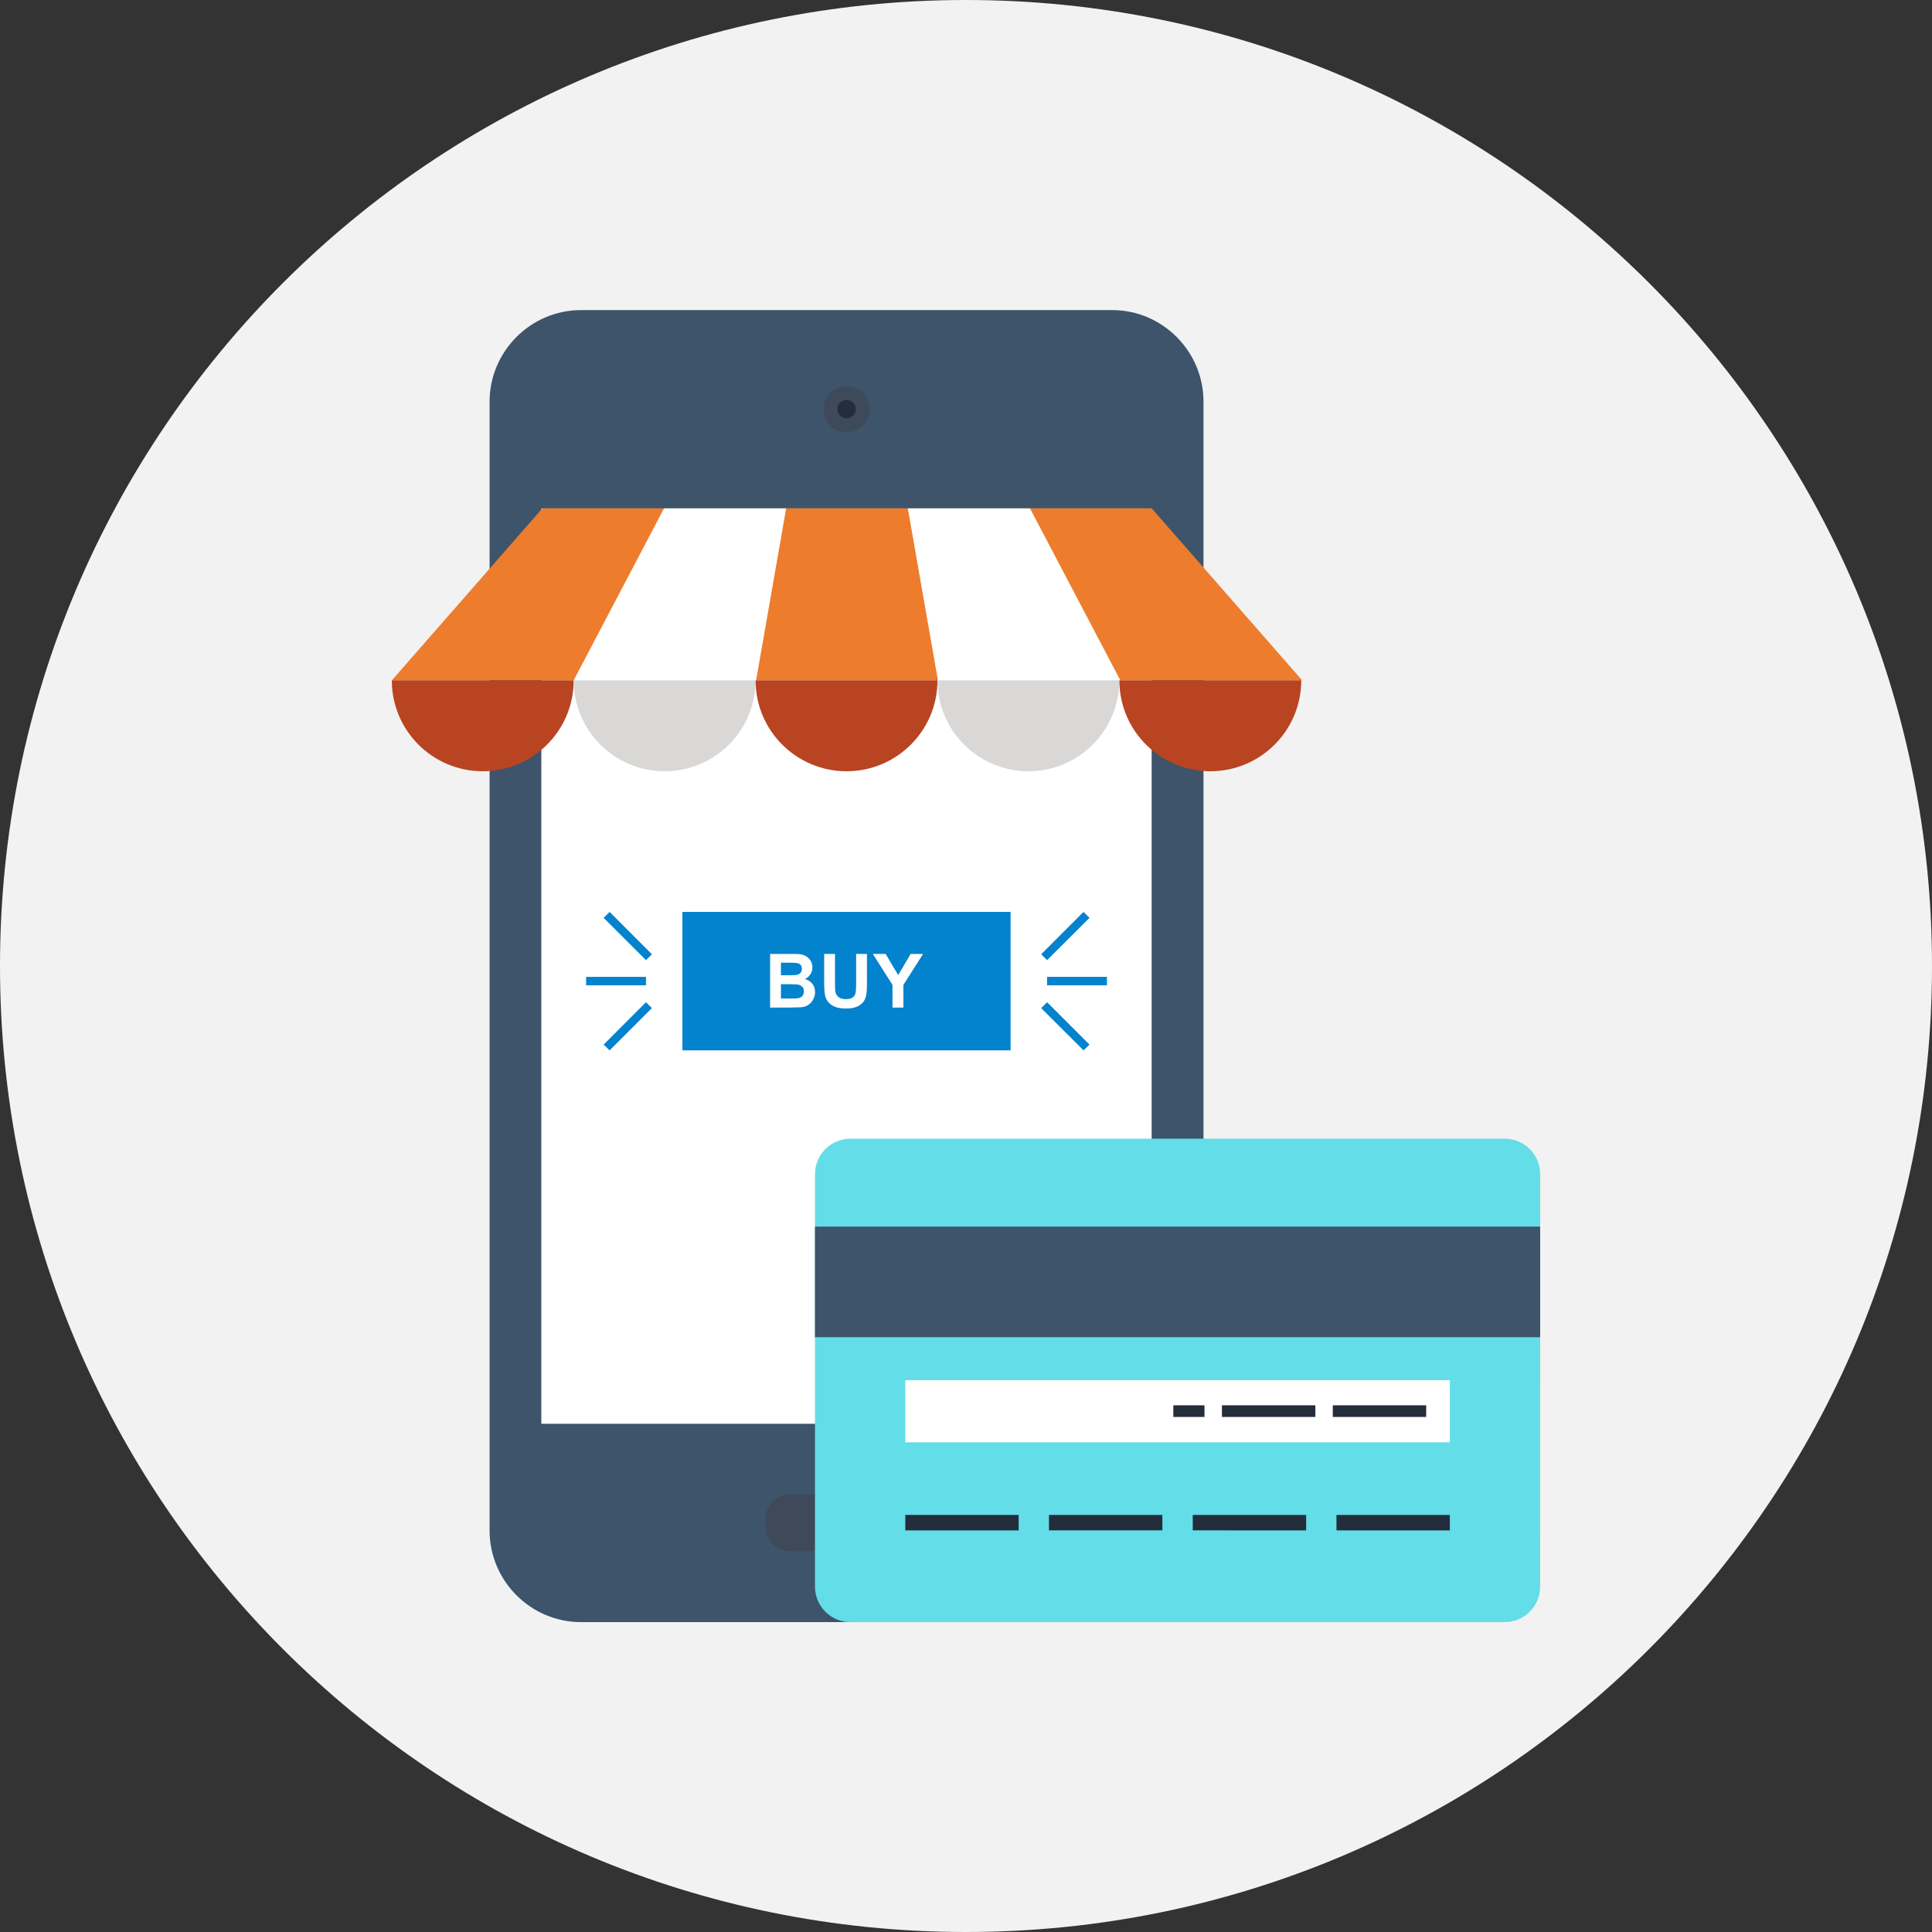 <svg width="80" height="80" viewBox="0 0 80 80" version="1.1" xmlns="http://www.w3.org/2000/svg" xmlns:xlink="http://www.w3.org/1999/xlink"><rect x="0" y="0" width="80" height="80" fill="#333333" stroke="none"/><title>Group</title><desc>Created using Figma</desc><g id="Canvas" transform="translate(774 2800)"><g id="Group"><g id="Fill 248"><use xlink:href="#path0_fill" transform="translate(-774 -2800)" fill="#F2F2F2"/></g><g id="Fill 249"><use xlink:href="#path1_fill" transform="translate(-751.585 -2778.95)" fill="#FFF"/></g><g id="Fill 250"><use xlink:href="#path2_fill" transform="translate(-753.727 -2787.16)" fill="#3D546B"/></g><g id="Fill 251"><use xlink:href="#path3_fill" transform="translate(-742.304 -2738.11)" fill="#3E4959"/></g><g id="Fill 252"><use xlink:href="#path4_fill" transform="translate(-739.897 -2784.01)" fill="#3E4959"/></g><g id="Fill 253"><use xlink:href="#path5_fill" transform="translate(-739.326 -2783.44)" fill="#242D3C"/></g><g id="Fill 254"><use xlink:href="#path6_fill" transform="translate(-749.73 -2759.55)" fill="#0382CE"/></g><g id="Fill 255"><use xlink:href="#path7_fill" transform="translate(-749.004 -2762.24)" fill="#0382CE"/></g><g id="Fill 256"><use xlink:href="#path8_fill" transform="translate(-749.004 -2758.5)" fill="#0382CE"/></g><g id="Fill 257"><use xlink:href="#path9_fill" transform="translate(-730.642 -2759.55)" fill="#0382CE"/></g><g id="Fill 258"><use xlink:href="#path10_fill" transform="translate(-730.886 -2762.24)" fill="#0382CE"/></g><g id="Fill 259"><use xlink:href="#path11_fill" transform="translate(-730.886 -2758.5)" fill="#0382CE"/></g><g id="Fill 260"><use xlink:href="#path12_fill" transform="translate(-745.742 -2762.24)" fill="#0382CE"/></g><g id="Fill 261"><use xlink:href="#path13_fill" transform="translate(-742.112 -2760.5)" fill="#FFF"/></g><g id="Fill 262"><use xlink:href="#path14_fill" transform="translate(-757.776 -2778.95)" fill="#EE7C2D"/></g><g id="Fill 263"><use xlink:href="#path15_fill" transform="translate(-750.234 -2778.95)" fill="#FFF"/></g><g id="Fill 264"><use xlink:href="#path16_fill" transform="translate(-742.692 -2778.95)" fill="#EE7C2D"/></g><g id="Fill 265"><use xlink:href="#path17_fill" transform="translate(-736.399 -2778.95)" fill="#FFF"/></g><g id="Fill 266"><use xlink:href="#path18_fill" transform="translate(-731.351 -2778.95)" fill="#EE7C2D"/></g><g id="Fill 267"><use xlink:href="#path19_fill" transform="translate(-757.776 -2771.83)" fill="#B84421"/></g><g id="Fill 268"><use xlink:href="#path20_fill" transform="translate(-750.244 -2771.83)" fill="#D9D8D7"/></g><g id="Fill 269"><use xlink:href="#path21_fill" transform="translate(-742.713 -2771.83)" fill="#B84421"/></g><g id="Fill 270"><use xlink:href="#path22_fill" transform="translate(-735.181 -2771.83)" fill="#D9D8D7"/></g><g id="Fill 271"><use xlink:href="#path23_fill" transform="translate(-727.649 -2771.83)" fill="#B84421"/></g><g id="Fill 272"><use xlink:href="#path24_fill" transform="translate(-740.254 -2752.85)" fill="#63DDE8"/></g><g id="Fill 273"><use xlink:href="#path25_fill" transform="translate(-736.513 -2737.27)" fill="#242D3C"/></g><g id="Fill 274"><use xlink:href="#path26_fill" transform="translate(-730.564 -2737.27)" fill="#242D3C"/></g><g id="Fill 275"><use xlink:href="#path27_fill" transform="translate(-724.611 -2737.27)" fill="#242D3C"/></g><g id="Fill 276"><use xlink:href="#path28_fill" transform="translate(-718.66 -2737.27)" fill="#242D3C"/></g><g id="Fill 277"><use xlink:href="#path29_fill" transform="translate(-736.513 -2742.85)" fill="#FFF"/></g><g id="Fill 278"><use xlink:href="#path30_fill" transform="translate(-725.415 -2741.81)" fill="#242D3C"/></g><g id="Fill 279"><use xlink:href="#path31_fill" transform="translate(-723.402 -2741.81)" fill="#242D3C"/></g><g id="Fill 280"><use xlink:href="#path32_fill" transform="translate(-718.812 -2741.81)" fill="#242D3C"/></g><g id="Fill 281"><use xlink:href="#path33_fill" transform="translate(-740.254 -2749.21)" fill="#3D546B"/></g></g></g><defs><path id="path0_fill" fill-rule="evenodd" d="M 80 40C 80 62.091 62.091 80 40 80C 17.908 80 -4.18386e-09 62.091 -4.18386e-09 40C -4.18386e-09 17.909 17.908 0 40 0C 62.091 0 80 17.909 80 40Z"/><path id="path1_fill" fill-rule="evenodd" d="M 8.7874e-07 37.903L 25.273 37.903L 25.273 -2.8186e-07L 8.7874e-07 -2.8186e-07L 8.7874e-07 37.903Z"/><path id="path2_fill" fill-rule="evenodd" d="M 2.142 46.117L 27.415 46.117L 27.415 8.214L 2.142 8.214L 2.142 46.117ZM 25.777 0L 3.788 0C 1.706 0 4.4766e-07 1.704 4.4766e-07 3.792L 4.4766e-07 50.54C 4.4766e-07 52.626 1.706 54.329 3.788 54.329L 25.777 54.329C 27.861 54.329 29.561 52.626 29.561 50.54L 29.561 3.792C 29.561 1.704 27.861 0 25.777 0Z"/><path id="path3_fill" fill-rule="evenodd" d="M 1.014 2.341C 0.454 2.341 9.7822e-07 1.886 9.7822e-07 1.325L 9.7822e-07 1.018C 9.7822e-07 0.454 0.454 1.39272e-06 1.014 1.39272e-06L 5.7 1.39272e-06C 6.258 1.39272e-06 6.713 0.454 6.713 1.018L 6.713 1.325C 6.713 1.886 6.258 2.341 5.7 2.341L 1.014 2.341Z"/><path id="path4_fill" fill-rule="evenodd" d="M 1.905 0.955C 1.905 1.482 1.48 1.907 0.953 1.907C 0.427 1.907 -9.28481e-07 1.482 -9.28481e-07 0.955C -9.28481e-07 0.43 0.427 -1.1606e-07 0.953 -1.1606e-07C 1.48 -1.1606e-07 1.905 0.43 1.905 0.955Z"/><path id="path5_fill" fill-rule="evenodd" d="M 0.763 0.382C 0.763 0.591 0.592 0.761 0.382 0.761C 0.171 0.761 4.3108e-07 0.591 4.3108e-07 0.382C 4.3108e-07 0.173 0.171 4.974e-08 0.382 4.974e-08C 0.592 4.974e-08 0.763 0.173 0.763 0.382Z"/><path id="path6_fill" fill-rule="evenodd" d="M -3.9792e-07 0.349L 2.479 0.349L 2.479 -1.09428e-06L -3.9792e-07 -1.09428e-06L -3.9792e-07 0.349Z"/><path id="path7_fill" fill-rule="evenodd" d="M 1.753 1.997L 8.7874e-07 0.247L 0.246 -1.4922e-06L 1.998 1.754L 1.753 1.997Z"/><path id="path8_fill" fill-rule="evenodd" d="M 1.753 8.6216e-07L 8.7874e-07 1.754L 0.246 1.994L 1.998 0.243L 1.753 8.6216e-07Z"/><path id="path9_fill" fill-rule="evenodd" d="M 1.06112e-06 0.349L 2.478 0.349L 2.478 -1.09428e-06L 1.06112e-06 -1.09428e-06L 1.06112e-06 0.349Z"/><path id="path10_fill" fill-rule="evenodd" d="M 0.244 1.997L 1.999 0.247L 1.752 -1.4922e-06L -1.72432e-06 1.754L 0.244 1.997Z"/><path id="path11_fill" fill-rule="evenodd" d="M 0.244 8.6216e-07L 1.999 1.754L 1.752 1.994L -1.72432e-06 0.243L 0.244 8.6216e-07Z"/><path id="path12_fill" fill-rule="evenodd" d="M -6.1346e-07 5.733L 13.589 5.733L 13.589 -1.4922e-06L -6.1346e-07 -1.4922e-06L -6.1346e-07 5.733Z"/><path id="path13_fill" fill-rule="evenodd" d="M 6.335 1.59168e-06L 5.52 1.284L 5.52 2.222L 5.068 2.222L 5.068 1.282L 4.253 1.59168e-06L 4.783 1.59168e-06L 5.306 0.876L 5.818 1.59168e-06L 6.335 1.59168e-06ZM 3.563 1.59168e-06L 4.011 1.59168e-06L 4.011 1.166C 4.011 1.429 4 1.623 3.974 1.729C 3.951 1.84 3.907 1.934 3.845 2.007C 3.776 2.085 3.69 2.146 3.578 2.191C 3.468 2.236 3.329 2.26 3.153 2.26C 2.936 2.26 2.777 2.232 2.669 2.182C 2.558 2.134 2.476 2.074 2.409 1.991C 2.346 1.919 2.304 1.831 2.284 1.75C 2.255 1.623 2.239 1.429 2.239 1.18L 2.239 1.59168e-06L 2.688 1.59168e-06L 2.688 1.203C 2.688 1.395 2.692 1.517 2.703 1.572C 2.726 1.664 2.768 1.735 2.839 1.792C 2.915 1.846 3.013 1.872 3.139 1.872C 3.265 1.872 3.362 1.852 3.425 1.797C 3.492 1.743 3.53 1.68 3.539 1.607C 3.556 1.529 3.563 1.403 3.563 1.227L 3.563 1.59168e-06ZM 1.336 1.743C 1.291 1.792 1.239 1.819 1.172 1.831C 1.129 1.84 1.026 1.846 0.865 1.846L 0.449 1.846L 0.449 1.254L 0.81 1.254C 1.016 1.254 1.149 1.262 1.21 1.282C 1.271 1.304 1.316 1.344 1.353 1.382C 1.384 1.429 1.397 1.486 1.397 1.554C 1.397 1.633 1.377 1.699 1.336 1.743ZM 0.449 0.363L 0.707 0.363C 0.914 0.363 1.048 0.366 1.089 0.376C 1.165 0.382 1.219 0.41 1.259 0.451C 1.298 0.496 1.316 0.551 1.316 0.619C 1.316 0.692 1.292 0.75 1.25 0.794C 1.206 0.837 1.143 0.868 1.07 0.872C 1.026 0.88 0.914 0.882 0.744 0.882L 0.449 0.882L 0.449 0.363ZM 1.44 1.039C 1.536 0.996 1.614 0.929 1.669 0.843C 1.726 0.758 1.752 0.662 1.752 0.561C 1.752 0.462 1.729 0.376 1.686 0.292C 1.639 0.221 1.582 0.158 1.514 0.112C 1.444 0.064 1.366 0.035 1.284 0.018C 1.194 0.002 1.064 1.59168e-06 0.891 1.59168e-06L -7.461e-07 1.59168e-06L -7.461e-07 2.222L 0.755 2.222C 1.04 2.217 1.224 2.211 1.298 2.209C 1.415 2.193 1.518 2.162 1.598 2.101C 1.679 2.046 1.746 1.966 1.79 1.872C 1.839 1.779 1.863 1.677 1.863 1.58C 1.863 1.448 1.828 1.338 1.752 1.239C 1.679 1.146 1.576 1.078 1.44 1.039Z"/><path id="path14_fill" fill-rule="evenodd" d="M 11.274 -2.8186e-07L 6.234 -2.8186e-07L 6.3004e-07 7.123L 7.532 7.123L 11.274 -2.8186e-07Z"/><path id="path15_fill" fill-rule="evenodd" d="M 8.78 -2.8186e-07L 3.74 -2.8186e-07L 9.119e-07 7.123L 7.532 7.123L 8.78 -2.8186e-07Z"/><path id="path16_fill" fill-rule="evenodd" d="M 6.286 -2.8186e-07L 1.245 -2.8186e-07L 8.95321e-07 7.123L 7.531 7.123L 6.286 -2.8186e-07Z"/><path id="path17_fill" fill-rule="evenodd" d="M 9.948e-07 -2.8186e-07L 1.249 7.123L 8.78 7.123L 5.04 -2.8186e-07L 9.948e-07 -2.8186e-07Z"/><path id="path18_fill" fill-rule="evenodd" d="M 5.04 -2.8186e-07L 1.19376e-06 -2.8186e-07L 3.743 7.123L 11.273 7.123L 5.04 -2.8186e-07Z"/><path id="path19_fill" fill-rule="evenodd" d="M 6.3004e-07 4.974e-08C 6.3004e-07 2.08 1.686 3.766 3.766 3.766C 5.846 3.766 7.532 2.08 7.532 4.974e-08L 6.3004e-07 4.974e-08Z"/><path id="path20_fill" fill-rule="evenodd" d="M 6.632e-08 4.974e-08C 6.632e-08 2.08 1.686 3.766 3.766 3.766C 5.845 3.766 7.531 2.08 7.531 4.974e-08L 6.632e-08 4.974e-08Z"/><path id="path21_fill" fill-rule="evenodd" d="M -1.9896e-07 4.974e-08C -1.9896e-07 2.08 1.686 3.766 3.767 3.766C 5.846 3.766 7.532 2.08 7.532 4.974e-08L -1.9896e-07 4.974e-08Z"/><path id="path22_fill" fill-rule="evenodd" d="M -1.06112e-06 4.974e-08C -1.06112e-06 2.08 1.686 3.766 3.766 3.766C 5.845 3.766 7.532 2.08 7.532 4.974e-08L -1.06112e-06 4.974e-08Z"/><path id="path23_fill" fill-rule="evenodd" d="M -1.62484e-06 4.974e-08C -1.62484e-06 2.08 1.685 3.766 3.766 3.766C 5.845 3.766 7.531 2.08 7.531 4.974e-08L -1.62484e-06 4.974e-08Z"/><path id="path24_fill" fill-rule="evenodd" d="M 28.559 1.75256e-06C 28.934 -0.001 29.312 0.145 29.6 0.431C 29.885 0.718 30.029 1.094 30.029 1.473L 30.028 18.548C 30.029 18.926 29.885 19.302 29.599 19.589C 29.311 19.876 28.934 20.019 28.558 20.019L 1.471 20.019C 1.095 20.019 0.719 19.876 0.431 19.59C 0.146 19.302 6.3004e-07 18.926 6.3004e-07 18.548L 0.001 1.473C 0.001 1.095 0.146 0.719 0.431 0.43C 0.719 0.145 1.096 0.002 1.471 1.75256e-06L 28.559 1.75256e-06Z"/><path id="path25_fill" fill-rule="evenodd" d="M 1.4922e-06 0.641L 4.694 0.641L 4.694 3.9792e-07L 1.4922e-06 3.9792e-07L 1.4922e-06 0.641Z"/><path id="path26_fill" fill-rule="evenodd" d="M 4.696 0.639L -4.6424e-07 0.639L -4.6424e-07 0.001L 4.696 3.9792e-07L 4.696 0.639Z"/><path id="path27_fill" fill-rule="evenodd" d="M 4.696 0.641L -6.632e-08 0.639L 0.001 3.9792e-07L 4.696 0.001L 4.696 0.641Z"/><path id="path28_fill" fill-rule="evenodd" d="M 4.695 0.641L 0.001 0.64L 1.52536e-06 0.001L 4.695 3.9792e-07L 4.695 0.641Z"/><path id="path29_fill" fill-rule="evenodd" d="M 1.4922e-06 2.574L 22.548 2.574L 22.548 4.3108e-07L 1.4922e-06 4.3108e-07L 1.4922e-06 2.574Z"/><path id="path30_fill" fill-rule="evenodd" d="M 1.29 0.482L -1.59168e-06 0.484L -1.59168e-06 -8.6216e-07L 1.29 0.001L 1.29 0.482Z"/><path id="path31_fill" fill-rule="evenodd" d="M 3.868 0.483L -8.95321e-07 0.483L 0.001 -5.6372e-07L 3.868 0.001L 3.868 0.483Z"/><path id="path32_fill" fill-rule="evenodd" d="M 3.867 0.483L 1.89012e-06 0.482L 1.89012e-06 -1.1606e-06L 3.868 -1.1606e-06L 3.867 0.483Z"/><path id="path33_fill" fill-rule="evenodd" d="M 30.029 4.581L 3.316e-07 4.581L 3.316e-07 1.8238e-06L 30.029 0.001L 30.029 4.581Z"/></defs></svg>